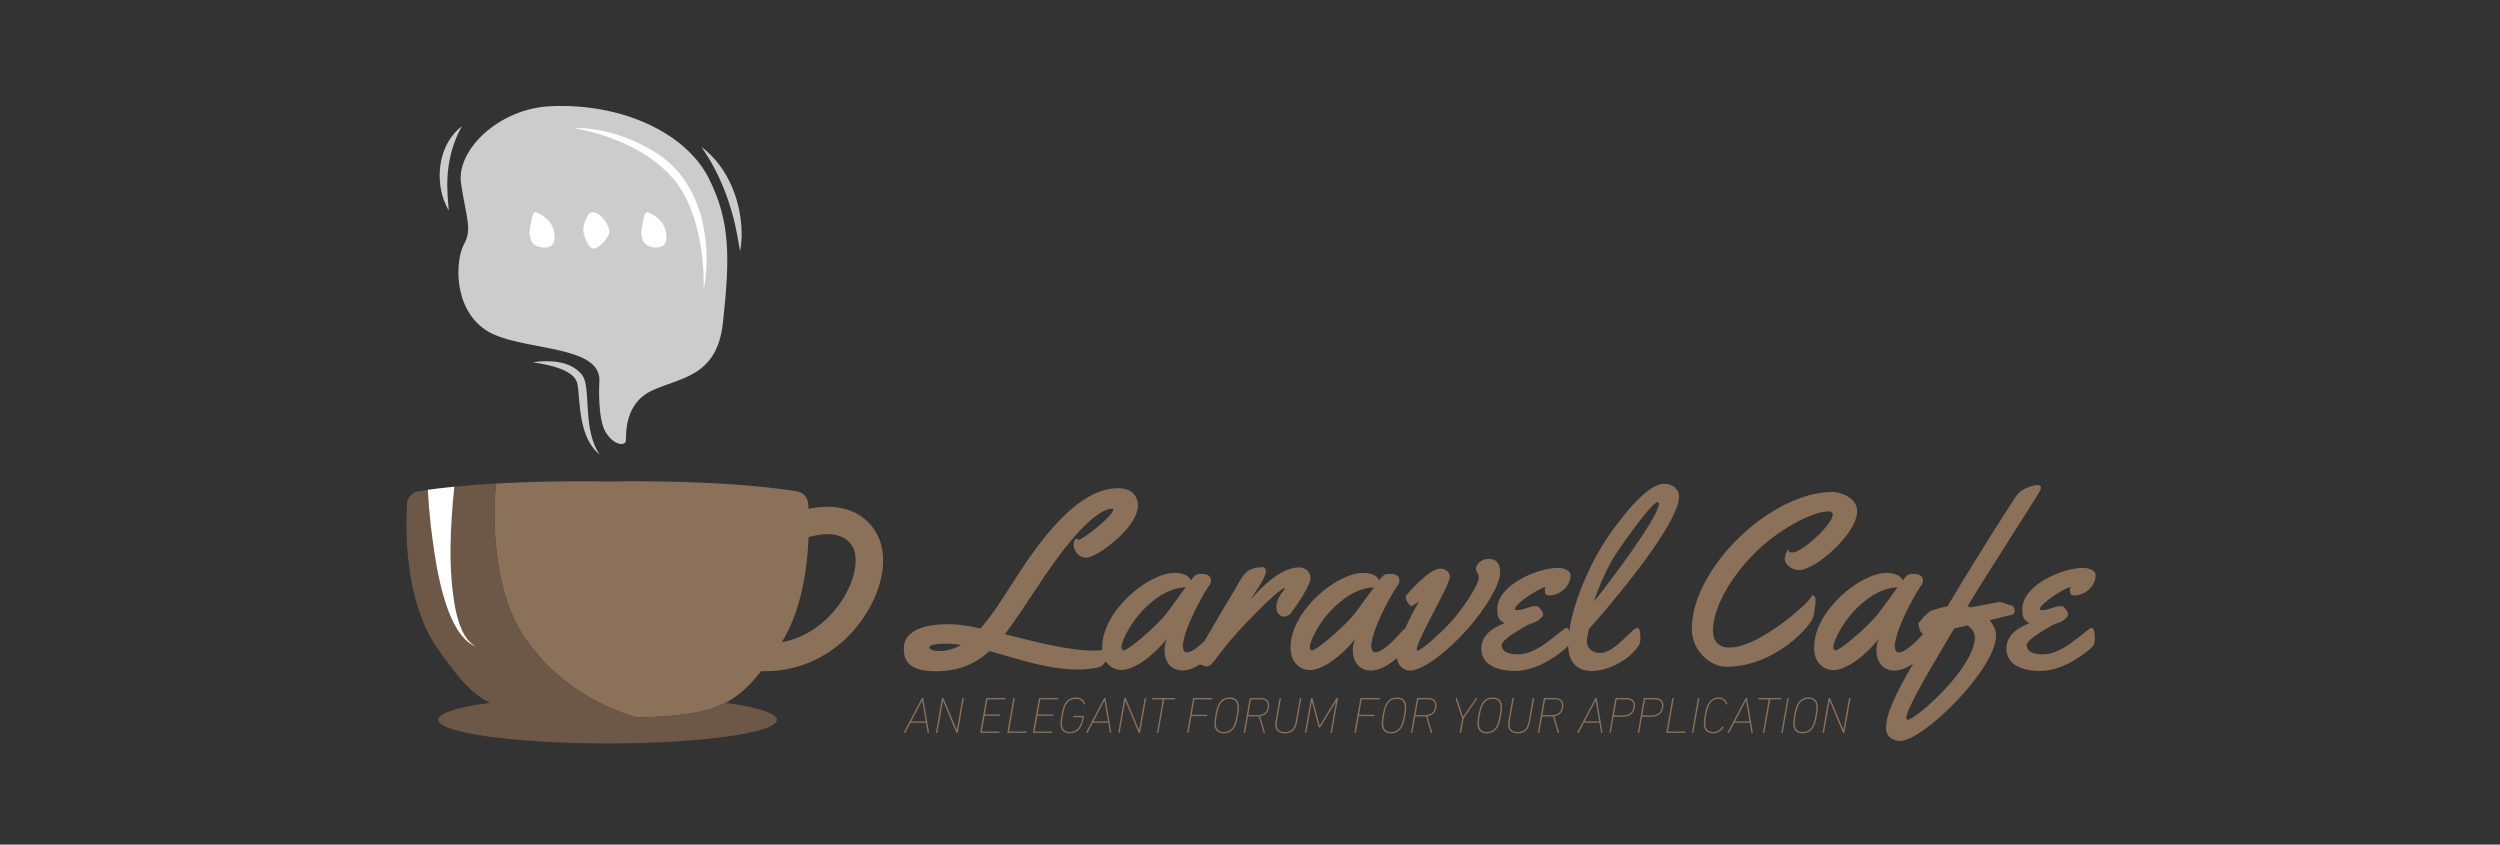 <?xml version="1.0" encoding="utf-8"?>
<!-- Generator: Adobe Illustrator 26.0.2, SVG Export Plug-In . SVG Version: 6.00 Build 0)  -->
<svg version="1.1" id="Layer_1" xmlns="http://www.w3.org/2000/svg" xmlns:xlink="http://www.w3.org/1999/xlink" x="0px" y="0px"
	 viewBox="0 0 888 300" style="enable-background:new 0 0 888 300;" xml:space="preserve">
<rect x="0" y="0" width="888" height="300" fill="#333333" stroke="none"/>
<style type="text/css">
	.st0{fill:#8C715A;}
	.st1{fill:#CCCCCC;}
	.st2{fill:#FFFFFF;}
	.st3{fill:#6D5747;}
</style>
<g>
	<g>
		<g>
			<path class="st0" d="M465.49,205.43c0-2.38-1.77-3.89-4.06-3.89c-6.56,0-13.3,6.99-17.36,11.57c1.25-2.03,5.57-7.95,5.57-9.98
				c0-0.73-0.17-1.68-1.04-1.68c-2.29,0-5.1,0.6-6.56,2.46c-1.51,1.9-2.55,4.06-3.8,6.13c-3.5,5.84-6.98,11.69-10.41,17.63
				c-2.07,2.04-4.53,4.05-6.3,4.05c-1.08,0-1.38-1.29-1.38-2.37c0-0.48,0.04-0.91,0.13-1.21c1.42-7.77,8.64-19.56,9.28-20.25
				c0.39-0.39,0.6-1.17,0.6-1.81c0-1.55-1.47-2.25-3.28-2.25c-1.77,0-2.46,0.17-3.89,2.38c-0.47-1.42-2.33-2.72-5.66-2.72
				c-9.59,0-25.82,13.6-25.82,26.43c0,0.33,0.01,0.66,0.03,0.98c-0.8,0.11-1.76,0.19-2.94,0.19c-9.46,0-21.03-3.2-31.65-5.83
				c4.19-5.48,8.55-12.44,14.08-20.6c13.65-20.17,20.99-23.97,23.88-23.97c0.35,0,0.52,0.13,0.52,0.39c0,1.86-9.59,9.89-12.48,10.75
				c-0.04-0.3-0.22-0.47-0.47-0.47c-0.43,0-1.12,0.6-1.12,2.07c0,2.07,1.55,4.66,4.62,4.66c3.54,0,18.22-10.71,18.22-18.48
				c0-2.63-1.51-6.18-7-6.18c-11.53,0-22.33,11.23-32.9,26.6c-5.7,8.33-10.54,17.06-16.02,23.19c-4.23-0.91-8.12-1.51-11.4-1.51
				c-13.08,0-15.85,4.97-15.85,8.38c0,3.45,0.56,8.33,11.27,8.33c8.29,0,14.03-2.55,19.17-7.17c9.89,2.68,20.34,6.56,31.48,6.56
				c3.8,0,7.17-0.56,8.33-1.25c0.36-0.22,0.91-0.85,1.5-1.63c1.17,1.77,3.15,3.05,5.64,3.05c4.32,0,11.31-4.97,16.06-11.14
				c-0.56,1.25-0.86,2.68-0.86,4.1c0,3.63,1.94,7.21,6.43,7.21c2.04,0,4.19-0.89,6.16-2.14c0.93,0.37,1.98,0.71,2.39,0.71
				c0.99,0,2.07-1.08,2.63-1.86c2.85-3.84,5.87-7.6,9.11-11.14c2.16-2.38,13.86-14.68,16.11-14.86l0.09,0.09
				c-1.51,1.77-3.2,4.23-3.2,6.74c0,1.68,0.99,3.32,2.85,3.32c1.12,0,1.86-0.6,2.46-1.38C460.35,215.41,465.49,207.89,465.49,205.43
				z M333.34,231.26c-1.81,0-3.28-0.65-3.28-1.29s1.51-1.34,5.66-1.34c1.86,0,3.71,0.17,5.7,0.43
				C338.91,230.48,336.28,231.26,333.34,231.26z M413.97,218.35C410.69,222.4,400.84,231,399.2,231c-0.6,0-0.86-0.39-0.86-1.08
				c0-2.59,3.71-9.15,7.51-13.08c6.69-6.99,12.35-8.2,15.29-8.2C418.85,211.69,415.91,215.88,413.97,218.35z"/>
			<path class="st0" d="M528.81,198.52c-2.85,0-4.53,2.12-4.53,3.46c0,1.42,0.99,1.51,0.99,3.11c0,2.2-3.63,8.12-7.99,13.6
				c-3.58,4.49-12.22,12.39-13.78,12.39c-0.17,0-0.26-0.09-0.26-0.26c0-3.63,11.75-22.84,11.75-26c0-1.43-1.43-2.85-3.45-2.85
				c-3.89,0-11.23,8.59-12,9.46c-0.13,0.17-0.22,0.43-0.22,0.69c0,1.25,1.42,3.11,1.99,3.11c0.52,0,1.68-0.86,2.81-1.68
				c-1.32,2.15-3.33,5.87-4.99,9.65c-0.16,0.06-0.31,0.16-0.46,0.28c-0.69,0.61-6.78,8.25-10.23,8.25c-1.08,0-1.38-1.29-1.38-2.37
				c0-0.48,0.04-0.91,0.13-1.21c1.42-7.77,8.64-19.56,9.28-20.25c0.39-0.39,0.6-1.17,0.6-1.81c0-1.55-1.47-2.25-3.28-2.25
				c-1.77,0-2.46,0.17-3.89,2.38c-0.47-1.42-2.33-2.72-5.66-2.72c-9.59,0-25.82,13.6-25.82,26.43c0,0.73,0.04,1.42,0.17,2.16
				c0.43,3.07,3.02,5.92,6.74,5.92c4.32,0,11.31-4.97,16.06-11.14c-0.56,1.25-0.86,2.68-0.86,4.1c0,3.63,1.94,7.21,6.43,7.21
				c3.19,0,6.62-2.15,9.26-4.46c0.28,3.1,2.7,4.46,4.65,4.46c4.53,0,13.39-6.82,20.43-14.77c6.52-7.38,11.57-15.98,11.57-19.99
				C532.87,199.78,531.18,198.52,528.81,198.52z M480.87,218.35C477.59,222.4,467.74,231,466.1,231c-0.6,0-0.86-0.39-0.86-1.08
				c0-2.59,3.71-9.15,7.51-13.08c6.69-6.99,12.35-8.2,15.29-8.2C485.75,211.69,482.81,215.88,480.87,218.35z"/>
			<path class="st0" d="M596.4,176.33c0-2.81-2.59-4.49-5.23-4.49c-5.92,0-14.16,10.54-19.48,18.05
				c-5.99,8.48-12.71,22.88-14.32,34.36c-0.15-0.66-0.42-1.2-0.93-1.2c-0.35,0-0.73,0.26-0.99,0.43c-3.97,2.98-9.98,8.94-16.28,8.94
				c-2.29,0-5.74-0.35-5.74-3.37c0-1.94,7.34-6,9.11-7c1.34-0.73,2.81-0.82,4.06-1.86c0.56-0.47,1.51-1.21,1.51-1.94
				c0-0.69-1.12-2.46-1.86-2.85c-0.26-0.09-0.6-0.09-0.86-0.09c-2.2,0-4.15,1.42-6.48,1.42c-0.17,0-0.86,0-0.86-0.35
				c0-1.6,5.92-5.48,7.34-6.26c1.12-0.65,2.29-1.25,3.54-1.68c-0.09,0.35-0.17,0.69-0.17,1.12c0,1.25,0.17,1.94,1.55,1.94
				c3.84,0,7.56-3.32,7.56-7.17c0-1.86-2.85-2.63-4.36-2.63c-7.34,0-21.68,6.09-21.68,14.6c0,2.29,0.22,3.97,2.59,5.05
				c-4.06,1.51-8.25,4.23-8.25,9.02c0,6.35,6.74,7.95,11.87,7.95c7,0,13.34-4.15,17.49-7.51c0.49-0.39,1.1-0.95,1.48-1.5
				c0.09,5.42,2.76,9.02,8.41,9.02c5.35,0,11.7-3.2,15.2-7.17c1.04-1.17,2.03-2.16,2.03-4.1v-0.86c0-0.69,0-3.15-1.12-3.15
				c-1.86,0-7.82,8.9-13.21,8.9c-2.63,0-4.66-1.56-4.66-4.32c0-1.43,0.52-2.72,0.69-4.15C571.7,215.32,596.4,186.26,596.4,176.33z
				 M572.52,199.09c1.73-3.11,13.99-20.73,16.28-20.73c0.35,0,0.43,0.3,0.43,0.65c0,4.66-18.91,29.71-23.1,34.68
				C567.68,208.97,570.1,203.4,572.52,199.09z"/>
			<path class="st0" d="M643.86,211.48c-0.22,0-0.35,0.09-0.39,0.35c-0.17,1.56-18.31,18.18-29.19,18.18c-4.15,0-5.83-2.63-5.83-6
				c0-9.07,7.77-21.16,16.63-29.28c8.25-7.56,19.13-13.08,24.4-13.08c1.04,0,1.51,0.43,1.51,1.12c0,3.41-10.8,13.47-14.34,13.47
				c-0.69,0-1.3-0.13-1.3-0.52c0-0.13,0.04-0.26,0.17-0.43c-1.08,0-1.6,2.63-1.6,3.24c0,1.6,2.12,3.97,5.14,3.97
				c5.74,0,20.6-12.91,20.6-20.94c0-4.58-5.66-6.82-8.77-6.82c-21.94,0-49.96,27.16-49.96,48.58c0,7.86,6.61,13.52,12.18,13.52
				c17.45,0,30.4-14.68,31.05-17.96c0.43-2.38,0.73-4.28,0.73-5.7C644.9,212.13,644.42,211.48,643.86,211.48z"/>
			<path class="st0" d="M714.69,218.35c0.65-0.13,0.91-0.69,0.91-1.3c0-0.86-0.48-1.86-0.73-1.9c-1.77-0.3-3.45-1.29-4.88-1.29
				c-0.22,0-0.43,0.04-0.6,0.09c-0.99,0.26-5.05,0.95-9.46,1.77c-0.39-0.09-0.73-0.3-1.08-0.39c8.94-14.68,25.05-39.43,25.82-41.11
				c0.17-0.39,0.26-0.73,0.26-0.99c0-0.65-0.47-0.95-1.17-0.95c-0.86-0.04-5.05,0.82-7.13,3.28c-0.91,1.08-12.83,19.6-24.87,39.77
				c-2.63,0.47-4.97,1.38-5.57,1.51c-0.78,0.22-2.03,1.51-2.72,2.12c-0.73,0.65-1.08,1.51-1.77,2.07c-0.26,0.13-0.35,0.35-0.35,0.52
				c0,0.39,0.35,0.82,0.35,1.21c0,0.42,0.16,1.84,1.46,2.35c-2.18,2.42-6.2,6.63-8.77,6.63c-1.08,0-1.38-1.29-1.38-2.37
				c0-0.48,0.04-0.91,0.13-1.21c1.42-7.77,8.64-19.56,9.28-20.25c0.39-0.39,0.6-1.17,0.6-1.81c0-1.55-1.47-2.25-3.28-2.25
				c-1.77,0-2.46,0.17-3.89,2.38c-0.47-1.42-2.33-2.72-5.66-2.72c-9.59,0-25.82,13.6-25.82,26.43c0,0.73,0.04,1.42,0.17,2.16
				c0.43,3.07,3.02,5.92,6.74,5.92c4.32,0,11.31-4.97,16.06-11.14c-0.56,1.25-0.86,2.68-0.86,4.1c0,3.63,1.94,7.21,6.43,7.21
				c2.21,0,4.54-1.03,6.64-2.44c-5.68,9.71-9.65,17.55-9.65,22.95c0,3.45,3.2,4.49,4.97,4.49c8.2,0,34.11-25.43,34.11-37.48
				c0-1.77-0.86-3.71-2.29-5.4C710.98,219.25,714.22,218.43,714.69,218.35z M666.84,218.35c-3.28,4.06-13.13,12.65-14.77,12.65
				c-0.6,0-0.86-0.39-0.86-1.08c0-2.59,3.71-9.15,7.51-13.08c6.69-6.99,12.35-8.2,15.29-8.2
				C671.72,211.69,668.78,215.88,666.84,218.35z M677.6,255.65c-0.3,0-0.47-0.22-0.47-0.65c0-3.5,10.54-20.81,17.01-31.78l4.79-1.08
				c1.51,1.17,2.55,2.59,2.55,4.15C701.48,237.17,680.45,255.65,677.6,255.65z"/>
			<path class="st0" d="M742.94,223.05c-0.35,0-0.73,0.26-0.99,0.43c-3.97,2.98-9.98,8.94-16.28,8.94c-2.29,0-5.74-0.35-5.74-3.37
				c0-1.94,7.34-6,9.11-7c1.34-0.73,2.81-0.82,4.06-1.86c0.56-0.47,1.51-1.21,1.51-1.94c0-0.69-1.12-2.46-1.86-2.85
				c-0.26-0.09-0.6-0.09-0.86-0.09c-2.2,0-4.15,1.42-6.48,1.42c-0.17,0-0.86,0-0.86-0.35c0-1.6,5.92-5.48,7.34-6.26
				c1.12-0.65,2.29-1.25,3.54-1.68c-0.09,0.35-0.17,0.69-0.17,1.12c0,1.25,0.17,1.94,1.55,1.94c3.84,0,7.56-3.32,7.56-7.17
				c0-1.86-2.85-2.63-4.36-2.63c-7.34,0-21.68,6.09-21.68,14.6c0,2.29,0.22,3.97,2.59,5.05c-4.06,1.51-8.25,4.23-8.25,9.02
				c0,6.35,6.74,7.95,11.88,7.95c7,0,13.34-4.15,17.49-7.51c0.65-0.52,1.51-1.34,1.77-2.03c0.26-0.73,0.26-1.6,0.26-2.33
				C744.06,225.69,744.06,223.05,742.94,223.05z"/>
		</g>
		<g>
			<path class="st0" d="M321.06,260.13l6.32-12.02c0.05-0.11,0.11-0.18,0.22-0.18h0.18c0.11,0,0.15,0.07,0.16,0.18l2.04,12.02
				c0.02,0.11-0.05,0.18-0.16,0.18h-0.15c-0.09,0-0.18-0.04-0.2-0.18l-0.56-3.41h-5.5l-1.78,3.41c-0.07,0.15-0.16,0.18-0.25,0.18
				h-0.22C321.04,260.31,321,260.24,321.06,260.13z M328.82,256.25l-1.24-7.41h-0.04l-3.88,7.41H328.82z"/>
			<path class="st0" d="M334.57,248.11c0.02-0.11,0.09-0.18,0.2-0.18h0.15c0.11,0,0.18,0.04,0.24,0.18l4.66,11.13h0.04l1.97-11.13
				c0.02-0.11,0.09-0.18,0.2-0.18h0.16c0.11,0,0.16,0.07,0.15,0.18l-2.11,12.02c-0.02,0.11-0.09,0.18-0.2,0.18h-0.13
				c-0.11,0-0.2-0.04-0.26-0.18l-4.66-11.18h-0.04l-1.97,11.18c-0.02,0.11-0.09,0.18-0.2,0.18h-0.16c-0.09,0-0.16-0.07-0.15-0.18
				L334.57,248.11z"/>
			<path class="st0" d="M350.28,248.11c0.02-0.11,0.09-0.18,0.2-0.18h6.54c0.11,0,0.16,0.07,0.15,0.18l-0.02,0.11
				c-0.02,0.13-0.09,0.18-0.22,0.18h-6.08c-0.07,0-0.11,0.04-0.13,0.11l-0.89,5.14c-0.02,0.09,0.04,0.13,0.11,0.13h5.23
				c0.11,0,0.16,0.07,0.15,0.18l-0.02,0.11c-0.02,0.13-0.09,0.18-0.22,0.18h-5.24c-0.07,0-0.11,0.04-0.13,0.11l-0.95,5.37
				c-0.02,0.07,0.02,0.11,0.09,0.11h6.08c0.11,0,0.16,0.07,0.15,0.18l-0.02,0.11c-0.02,0.13-0.09,0.18-0.22,0.18h-6.52
				c-0.11,0-0.16-0.07-0.15-0.18L350.28,248.11z"/>
			<path class="st0" d="M359.93,248.11c0.02-0.11,0.09-0.18,0.2-0.18h0.16c0.11,0,0.16,0.07,0.15,0.18l-2.04,11.62
				c-0.02,0.07,0.02,0.11,0.07,0.11h6.08c0.09,0,0.16,0.07,0.15,0.18l-0.02,0.11c-0.02,0.11-0.09,0.18-0.2,0.18h-6.52
				c-0.09,0-0.16-0.07-0.15-0.18L359.93,248.11z"/>
			<path class="st0" d="M369.03,248.11c0.02-0.11,0.09-0.18,0.2-0.18h6.54c0.11,0,0.16,0.07,0.15,0.18l-0.02,0.11
				c-0.02,0.13-0.09,0.18-0.22,0.18h-6.08c-0.07,0-0.11,0.04-0.13,0.11l-0.89,5.14c-0.02,0.09,0.04,0.13,0.11,0.13h5.23
				c0.11,0,0.16,0.07,0.15,0.18l-0.02,0.11c-0.02,0.13-0.09,0.18-0.22,0.18h-5.24c-0.07,0-0.11,0.04-0.13,0.11l-0.95,5.37
				c-0.02,0.07,0.02,0.11,0.09,0.11h6.08c0.11,0,0.16,0.07,0.15,0.18l-0.02,0.11c-0.02,0.13-0.09,0.18-0.22,0.18h-6.52
				c-0.11,0-0.16-0.07-0.15-0.18L369.03,248.11z"/>
			<path class="st0" d="M378.02,250.44c0.89-1.84,2.2-2.7,4.17-2.7c1.33,0,2.68,0.62,3.19,2.15c0.04,0.11,0,0.16-0.09,0.2
				l-0.15,0.06c-0.09,0.04-0.18,0-0.2-0.07c-0.47-1.31-1.55-1.86-2.84-1.86c-1.64,0-2.84,0.8-3.59,2.33
				c-0.73,1.49-1.31,4.94-1.31,6.43c0,1.95,0.97,3.04,2.82,3.04c1.58,0,2.82-0.73,3.62-2.37c0.33-0.66,0.64-1.6,0.82-2.79
				c0.02-0.07-0.02-0.11-0.09-0.11h-3.06c-0.11,0-0.15-0.07-0.13-0.18l0.02-0.13c0.02-0.11,0.07-0.16,0.18-0.16h3.5
				c0.09,0,0.15,0.07,0.13,0.18l-0.09,0.6c-0.16,1-0.49,2.09-0.8,2.73c-0.91,1.88-2.22,2.69-4.17,2.69c-2.06,0-3.26-1.26-3.26-3.42
				C376.69,255.5,377.3,251.93,378.02,250.44z"/>
			<path class="st0" d="M385.81,260.13l6.32-12.02c0.05-0.11,0.11-0.18,0.22-0.18h0.18c0.11,0,0.15,0.07,0.16,0.18l2.04,12.02
				c0.02,0.11-0.05,0.18-0.16,0.18h-0.15c-0.09,0-0.18-0.04-0.2-0.18l-0.56-3.41h-5.5l-1.78,3.41c-0.07,0.15-0.16,0.18-0.25,0.18
				h-0.22C385.8,260.31,385.76,260.24,385.81,260.13z M393.57,256.25l-1.24-7.41h-0.04l-3.88,7.41H393.57z"/>
			<path class="st0" d="M399.32,248.11c0.02-0.11,0.09-0.18,0.2-0.18h0.15c0.11,0,0.18,0.04,0.24,0.18l4.66,11.13h0.04l1.97-11.13
				c0.02-0.11,0.09-0.18,0.2-0.18h0.16c0.11,0,0.16,0.07,0.15,0.18l-2.11,12.02c-0.02,0.11-0.09,0.18-0.2,0.18h-0.13
				c-0.11,0-0.2-0.04-0.26-0.18l-4.66-11.18h-0.04l-1.97,11.18c-0.02,0.11-0.09,0.18-0.2,0.18h-0.16c-0.09,0-0.16-0.07-0.15-0.18
				L399.32,248.11z"/>
			<path class="st0" d="M411.12,260.31c-0.11,0-0.16-0.07-0.15-0.18l2.04-11.62c0.02-0.07,0-0.11-0.07-0.11h-3.57
				c-0.09,0-0.15-0.07-0.13-0.18l0.02-0.11c0.02-0.11,0.09-0.18,0.2-0.18h7.85c0.09,0,0.15,0.07,0.13,0.18l-0.02,0.11
				c-0.02,0.11-0.09,0.18-0.2,0.18h-3.57c-0.07,0-0.11,0.04-0.13,0.11l-2.04,11.62c-0.02,0.11-0.09,0.18-0.2,0.18H411.12z"/>
			<path class="st0" d="M423.79,248.11c0.02-0.11,0.09-0.18,0.2-0.18h6.54c0.11,0,0.16,0.07,0.15,0.18l-0.02,0.11
				c-0.02,0.13-0.09,0.18-0.22,0.18h-6.08c-0.07,0-0.11,0.04-0.13,0.11l-0.91,5.26c-0.02,0.09,0.04,0.13,0.11,0.13h5.23
				c0.11,0,0.16,0.07,0.15,0.18l-0.02,0.11c-0.02,0.13-0.09,0.18-0.22,0.18h-5.24c-0.07,0-0.11,0.04-0.13,0.11l-1,5.65
				c-0.02,0.11-0.09,0.18-0.2,0.18h-0.16c-0.11,0-0.16-0.07-0.15-0.18L423.79,248.11z"/>
			<path class="st0" d="M431.35,257.07c0-1.57,0.6-5.13,1.33-6.63c0.89-1.84,2.2-2.7,4.15-2.7c2.08,0,3.26,1.26,3.26,3.42
				c0,1.57-0.6,5.14-1.33,6.63c-0.89,1.84-2.2,2.69-4.15,2.69C432.53,260.49,431.35,259.24,431.35,257.07z M438.27,257.69
				c0.73-1.49,1.31-4.94,1.31-6.43c0-1.95-0.96-3.04-2.82-3.04c-1.64,0-2.84,0.8-3.59,2.33c-0.73,1.49-1.31,4.94-1.31,6.43
				c0,1.95,0.97,3.04,2.82,3.04C436.32,260.02,437.52,259.22,438.27,257.69z"/>
			<path class="st0" d="M448.97,260.31c-0.11,0-0.16-0.04-0.2-0.16l-1.64-5.68c-0.16,0.02-0.31,0.02-0.47,0.02h-3.26
				c-0.07,0-0.11,0.04-0.13,0.11l-0.98,5.54c-0.02,0.11-0.09,0.18-0.2,0.18h-0.16c-0.11,0-0.16-0.07-0.15-0.18l2.11-12.02
				c0.02-0.11,0.09-0.18,0.2-0.18h3.73c1.95,0,3,0.95,3,2.64c0,2.13-1.18,3.51-3.22,3.84l1.69,5.72c0.04,0.11,0,0.18-0.11,0.18
				H448.97z M450.34,250.6c0-1.49-0.87-2.2-2.6-2.2h-3.28c-0.07,0-0.11,0.04-0.13,0.11l-0.95,5.39c-0.02,0.07,0.02,0.11,0.09,0.11
				h3.28C449.1,254.01,450.34,252.64,450.34,250.6z"/>
			<path class="st0" d="M453.08,256.09l1.4-7.98c0.02-0.11,0.09-0.18,0.2-0.18h0.16c0.11,0,0.16,0.07,0.15,0.18l-1.4,7.99
				c-0.46,2.62,0.51,3.92,2.8,3.92c2.18,0,3.4-1.06,3.91-3.92l1.4-7.99c0.02-0.11,0.09-0.18,0.2-0.18h0.16
				c0.11,0,0.16,0.07,0.15,0.18l-1.4,7.98c-0.55,3.13-1.91,4.41-4.46,4.41C453.85,260.49,452.56,259.07,453.08,256.09z"/>
			<path class="st0" d="M465.66,248.11c0.02-0.11,0.09-0.18,0.2-0.18h0.16c0.11,0,0.16,0.05,0.2,0.18l2.51,9.62h0.04l5.86-9.62
				c0.07-0.13,0.16-0.18,0.25-0.18h0.22c0.11,0,0.16,0.07,0.15,0.18l-2.11,12.02c-0.02,0.11-0.09,0.18-0.2,0.18h-0.16
				c-0.11,0-0.16-0.07-0.15-0.18l1.91-10.85h-0.04l-5.5,8.96c-0.09,0.15-0.15,0.18-0.31,0.18h-0.07c-0.16,0-0.24-0.05-0.27-0.2
				l-2.35-9h-0.04l-1.91,10.91c-0.02,0.11-0.09,0.18-0.2,0.18h-0.16c-0.09,0-0.16-0.07-0.15-0.18L465.66,248.11z"/>
			<path class="st0" d="M483.21,248.11c0.02-0.11,0.09-0.18,0.2-0.18h6.54c0.11,0,0.16,0.07,0.15,0.18l-0.02,0.11
				c-0.02,0.13-0.09,0.18-0.22,0.18h-6.08c-0.07,0-0.11,0.04-0.13,0.11l-0.91,5.26c-0.02,0.09,0.04,0.13,0.11,0.13h5.23
				c0.11,0,0.16,0.07,0.15,0.18l-0.02,0.11c-0.02,0.13-0.09,0.18-0.22,0.18h-5.24c-0.07,0-0.11,0.04-0.13,0.11l-1,5.65
				c-0.02,0.11-0.09,0.18-0.2,0.18h-0.16c-0.11,0-0.16-0.07-0.15-0.18L483.21,248.11z"/>
			<path class="st0" d="M490.77,257.07c0-1.57,0.6-5.13,1.33-6.63c0.89-1.84,2.2-2.7,4.15-2.7c2.08,0,3.26,1.26,3.26,3.42
				c0,1.57-0.6,5.14-1.33,6.63c-0.89,1.84-2.2,2.69-4.15,2.69C491.95,260.49,490.77,259.24,490.77,257.07z M497.69,257.69
				c0.73-1.49,1.31-4.94,1.31-6.43c0-1.95-0.96-3.04-2.82-3.04c-1.64,0-2.84,0.8-3.59,2.33c-0.73,1.49-1.31,4.94-1.31,6.43
				c0,1.95,0.97,3.04,2.82,3.04C495.74,260.02,496.94,259.22,497.69,257.69z"/>
			<path class="st0" d="M508.39,260.31c-0.11,0-0.16-0.04-0.2-0.16l-1.64-5.68c-0.16,0.02-0.31,0.02-0.47,0.02h-3.26
				c-0.07,0-0.11,0.04-0.13,0.11l-0.98,5.54c-0.02,0.11-0.09,0.18-0.2,0.18h-0.16c-0.11,0-0.16-0.07-0.15-0.18l2.11-12.02
				c0.02-0.11,0.09-0.18,0.2-0.18h3.73c1.95,0,3,0.95,3,2.64c0,2.13-1.18,3.51-3.22,3.84l1.69,5.72c0.04,0.11,0,0.18-0.11,0.18
				H508.39z M509.76,250.6c0-1.49-0.87-2.2-2.6-2.2h-3.28c-0.07,0-0.11,0.04-0.13,0.11l-0.95,5.39c-0.02,0.07,0.02,0.11,0.09,0.11
				h3.28C508.52,254.01,509.76,252.64,509.76,250.6z"/>
			<path class="st0" d="M518.64,260.31c-0.11,0-0.16-0.07-0.15-0.18l0.86-4.92l-2.33-7.07c-0.04-0.13,0.02-0.22,0.15-0.22h0.11
				c0.15,0,0.2,0.04,0.25,0.18l2.15,6.48h0.04l4.44-6.48c0.09-0.15,0.16-0.18,0.31-0.18h0.15c0.13,0,0.16,0.11,0.09,0.22l-4.84,7.08
				l-0.86,4.9c-0.02,0.11-0.09,0.18-0.2,0.18H518.64z"/>
			<path class="st0" d="M524.78,257.07c0-1.57,0.6-5.13,1.33-6.63c0.89-1.84,2.2-2.7,4.15-2.7c2.08,0,3.26,1.26,3.26,3.42
				c0,1.57-0.6,5.14-1.33,6.63c-0.89,1.84-2.2,2.69-4.15,2.69C525.96,260.49,524.78,259.24,524.78,257.07z M531.7,257.69
				c0.73-1.49,1.31-4.94,1.31-6.43c0-1.95-0.96-3.04-2.82-3.04c-1.64,0-2.84,0.8-3.59,2.33c-0.73,1.49-1.31,4.94-1.31,6.43
				c0,1.95,0.97,3.04,2.82,3.04C529.75,260.02,530.95,259.22,531.7,257.69z"/>
			<path class="st0" d="M535.79,256.09l1.4-7.98c0.02-0.11,0.09-0.18,0.2-0.18h0.16c0.11,0,0.16,0.07,0.15,0.18l-1.4,7.99
				c-0.46,2.62,0.51,3.92,2.8,3.92c2.18,0,3.4-1.06,3.91-3.92l1.4-7.99c0.02-0.11,0.09-0.18,0.2-0.18h0.16
				c0.11,0,0.16,0.07,0.15,0.18l-1.4,7.98c-0.55,3.13-1.91,4.41-4.46,4.41C536.55,260.49,535.26,259.07,535.79,256.09z"/>
			<path class="st0" d="M553.45,260.31c-0.11,0-0.16-0.04-0.2-0.16l-1.64-5.68c-0.16,0.02-0.31,0.02-0.47,0.02h-3.26
				c-0.07,0-0.11,0.04-0.13,0.11l-0.98,5.54c-0.02,0.11-0.09,0.18-0.2,0.18h-0.16c-0.11,0-0.16-0.07-0.15-0.18l2.11-12.02
				c0.02-0.11,0.09-0.18,0.2-0.18h3.73c1.95,0,3,0.95,3,2.64c0,2.13-1.18,3.51-3.22,3.84l1.69,5.72c0.04,0.11,0,0.18-0.11,0.18
				H553.45z M554.82,250.6c0-1.49-0.87-2.2-2.6-2.2h-3.28c-0.07,0-0.11,0.04-0.13,0.11l-0.95,5.39c-0.02,0.07,0.02,0.11,0.09,0.11
				h3.28C553.58,254.01,554.82,252.64,554.82,250.6z"/>
			<path class="st0" d="M560.28,260.13l6.32-12.02c0.05-0.11,0.11-0.18,0.22-0.18H567c0.11,0,0.15,0.07,0.16,0.18l2.04,12.02
				c0.02,0.11-0.05,0.18-0.16,0.18h-0.15c-0.09,0-0.18-0.04-0.2-0.18l-0.56-3.41h-5.5l-1.78,3.41c-0.07,0.15-0.16,0.18-0.25,0.18
				h-0.22C560.26,260.31,560.22,260.24,560.28,260.13z M568.03,256.25l-1.24-7.41h-0.04l-3.88,7.41H568.03z"/>
			<path class="st0" d="M571.82,260.31c-0.11,0-0.16-0.07-0.15-0.18l2.11-12.02c0.02-0.11,0.09-0.18,0.2-0.18h3.75
				c1.97,0,3.02,0.95,3.02,2.57c0,2.59-1.73,4.1-4.19,4.1h-3.31c-0.07,0-0.11,0.04-0.13,0.11l-0.95,5.43
				c-0.02,0.11-0.09,0.18-0.2,0.18H571.82z M580.27,250.53c0-1.38-0.87-2.13-2.6-2.13h-3.31c-0.07,0-0.11,0.04-0.13,0.11l-0.96,5.5
				c-0.02,0.07,0.02,0.11,0.09,0.11h3.24C578.83,254.1,580.27,252.83,580.27,250.53z"/>
			<path class="st0" d="M581.92,260.31c-0.11,0-0.16-0.07-0.15-0.18l2.11-12.02c0.02-0.11,0.09-0.18,0.2-0.18h3.75
				c1.97,0,3.02,0.95,3.02,2.57c0,2.59-1.73,4.1-4.19,4.1h-3.31c-0.07,0-0.11,0.04-0.13,0.11l-0.95,5.43
				c-0.02,0.11-0.09,0.18-0.2,0.18H581.92z M590.37,250.53c0-1.38-0.87-2.13-2.6-2.13h-3.31c-0.07,0-0.11,0.04-0.13,0.11l-0.96,5.5
				c-0.02,0.07,0.02,0.11,0.09,0.11h3.24C588.93,254.1,590.37,252.83,590.37,250.53z"/>
			<path class="st0" d="M593.99,248.11c0.02-0.11,0.09-0.18,0.2-0.18h0.16c0.11,0,0.16,0.07,0.15,0.18l-2.04,11.62
				c-0.02,0.07,0.02,0.11,0.07,0.11h6.08c0.09,0,0.16,0.07,0.15,0.18l-0.02,0.11c-0.02,0.11-0.09,0.18-0.2,0.18h-6.52
				c-0.09,0-0.16-0.07-0.15-0.18L593.99,248.11z"/>
			<path class="st0" d="M603.1,248.11c0.02-0.11,0.09-0.18,0.2-0.18h0.16c0.11,0,0.16,0.07,0.15,0.18l-2.11,12.02
				c-0.02,0.11-0.09,0.18-0.2,0.18h-0.16c-0.11,0-0.16-0.07-0.15-0.18L603.1,248.11z"/>
			<path class="st0" d="M606.52,250.44c0.91-1.88,2.13-2.7,3.95-2.7c1.35,0,2.55,0.69,3.06,2.24c0.04,0.11,0,0.16-0.09,0.2
				l-0.15,0.05c-0.09,0.04-0.18,0-0.2-0.07c-0.47-1.33-1.4-1.95-2.66-1.95c-1.53,0-2.64,0.71-3.42,2.33
				c-0.73,1.49-1.31,4.94-1.31,6.43c0,1.93,0.95,3.04,2.8,3.04c1.44,0,2.42-0.66,3.28-1.91c0.05-0.07,0.13-0.09,0.2-0.05l0.16,0.09
				c0.09,0.05,0.07,0.15,0.02,0.24c-0.95,1.49-2.22,2.11-3.73,2.11c-2.04,0-3.24-1.26-3.24-3.42
				C605.19,255.5,605.79,251.93,606.52,250.44z"/>
			<path class="st0" d="M613.67,260.13l6.32-12.02c0.05-0.11,0.11-0.18,0.22-0.18h0.18c0.11,0,0.15,0.07,0.16,0.18l2.04,12.02
				c0.02,0.11-0.05,0.18-0.16,0.18h-0.15c-0.09,0-0.18-0.04-0.2-0.18l-0.56-3.41h-5.5l-1.78,3.41c-0.07,0.15-0.16,0.18-0.25,0.18
				h-0.22C613.65,260.31,613.62,260.24,613.67,260.13z M621.43,256.25l-1.24-7.41h-0.04l-3.88,7.41H621.43z"/>
			<path class="st0" d="M626.36,260.31c-0.11,0-0.16-0.07-0.15-0.18l2.04-11.62c0.02-0.07,0-0.11-0.07-0.11h-3.57
				c-0.09,0-0.15-0.07-0.13-0.18l0.02-0.11c0.02-0.11,0.09-0.18,0.2-0.18h7.85c0.09,0,0.15,0.07,0.13,0.18l-0.02,0.11
				c-0.02,0.11-0.09,0.18-0.2,0.18h-3.57c-0.07,0-0.11,0.04-0.13,0.11l-2.04,11.62c-0.02,0.11-0.09,0.18-0.2,0.18H626.36z"/>
			<path class="st0" d="M634.85,248.11c0.02-0.11,0.09-0.18,0.2-0.18h0.16c0.11,0,0.16,0.07,0.15,0.18l-2.11,12.02
				c-0.02,0.11-0.09,0.18-0.2,0.18h-0.16c-0.11,0-0.16-0.07-0.15-0.18L634.85,248.11z"/>
			<path class="st0" d="M636.96,257.07c0-1.57,0.6-5.13,1.33-6.63c0.89-1.84,2.2-2.7,4.15-2.7c2.08,0,3.26,1.26,3.26,3.42
				c0,1.57-0.6,5.14-1.33,6.63c-0.89,1.84-2.2,2.69-4.15,2.69C638.14,260.49,636.96,259.24,636.96,257.07z M643.88,257.69
				c0.73-1.49,1.31-4.94,1.31-6.43c0-1.95-0.96-3.04-2.82-3.04c-1.64,0-2.84,0.8-3.59,2.33c-0.73,1.49-1.31,4.94-1.31,6.43
				c0,1.95,0.97,3.04,2.82,3.04C641.93,260.02,643.13,259.22,643.88,257.69z"/>
			<path class="st0" d="M649.5,248.11c0.02-0.11,0.09-0.18,0.2-0.18h0.15c0.11,0,0.18,0.04,0.24,0.18l4.66,11.13h0.04l1.97-11.13
				c0.02-0.11,0.09-0.18,0.2-0.18h0.16c0.11,0,0.16,0.07,0.15,0.18l-2.11,12.02c-0.02,0.11-0.09,0.18-0.2,0.18h-0.13
				c-0.11,0-0.2-0.04-0.26-0.18l-4.66-11.18h-0.04l-1.97,11.18c-0.02,0.11-0.09,0.18-0.2,0.18h-0.16c-0.09,0-0.16-0.07-0.15-0.18
				L649.5,248.11z"/>
		</g>
	</g>
	<g>
		<path class="st1" d="M212.87,136.01c0,0-0.7,12.8,2.32,17.6c3.02,4.8,6.9,4.8,7.12,2.96c0.22-1.85-0.86-12.93,9.06-17.73
			c9.93-4.8,23.31-4.7,25.41-24.18c2.43-22.55,2.88-35.98-5.21-51.68c-8.09-15.7-30.55-26.45-56.1-25.25
			c-18.34,0.86-33.44,15.58-31.72,27.4c1.73,11.82,4.1,16.22,1.08,21.58c-3.02,5.36-4.1,22.48,7.55,30.42
			S214.38,121.79,212.87,136.01z"/>
		<path class="st2" d="M190.96,75.61c0,0,4.29,1.8,5.46,5.36c1.17,3.56,1,7.33-3.64,6.94c-4.64-0.39-5.17-4.24-4.4-7.76
			C189.14,76.63,189.28,74.68,190.96,75.61z"/>
		<path class="st2" d="M230.66,75.61c0,0,4.29,1.8,5.46,5.36c1.17,3.56,1,7.33-3.64,6.94c-4.64-0.39-5.17-4.24-4.4-7.76
			C228.84,76.63,228.98,74.68,230.66,75.61z"/>
		<path class="st2" d="M209.02,76.13c0,0-1.76,2.86-1.85,5.18c-0.09,2.33,1.67,6.17,3.08,6.87c1.41,0.7,4.67-1.96,5.99-4.88
			S211.58,73.01,209.02,76.13z"/>
		<path class="st2" d="M203.46,45.39c10.68-0.01,21.31,3.44,30.22,9.33c9.26,5.88,14.78,16.57,16.42,27.11
			c1.22,7.04,1.2,14.26-0.14,21.18c0.13-7.03-0.5-14.01-2.09-20.72c-1.58-6.6-4.13-13.12-8.39-18.43
			C230.73,53.44,216.67,47.8,203.46,45.39L203.46,45.39z"/>
		<path class="st1" d="M189.25,128.66c5.87-0.79,13.15-0.64,17.35,4.3c1.38,1.8,1.57,4.14,1.79,6.26c0.33,3.96,0.36,7.78,0.9,11.54
			c0.54,3.74,1.52,7.43,3.72,10.73c-6.34-5.23-6.89-14.5-7.52-22c-0.19-1.7-0.18-3.5-1.15-4.9c-0.83-1.32-2.36-2.28-4-3.06
			C196.98,130.02,193.13,129.27,189.25,128.66L189.25,128.66z"/>
		<path class="st1" d="M249.15,52.18c9.73,7.28,14.5,20.04,14.28,31.95c-0.06,1.72-0.27,3.43-0.52,5.11c-0.39-1.69-0.57-3.36-0.91-5
			C259.94,72.77,255.84,61.8,249.15,52.18L249.15,52.18z"/>
		<path class="st1" d="M164.08,44.81c-4.12,7.38-5.65,15.73-5.11,24.08c0.05,1.95,0.35,3.97,0.41,5.94
			c-0.64-1.18-1.22-2.42-1.71-3.69C154.48,62.25,156.27,50.74,164.08,44.81L164.08,44.81z"/>
	</g>
	<g>
		<g>
			<path class="st0" d="M176.09,171.76"/>
			<path class="st0" d="M311.72,190.15c-5.38-10.46-16.46-11.13-24.54-9.41c-0.03-0.62-0.05-1.2-0.09-1.72
				c-0.13-2.28-1.84-4.17-4.1-4.52c-28.16-4.44-67.17-3.46-67.17-3.46s-18.77-0.47-39.67,0.72c-0.02,0.17-3.98,34.57,10.56,55.23
				c5.74,8.16,12.94,15.02,22.05,20.36c5.14,3.01,10.88,5.53,17.33,7.52c15.54-0.36,24.71-1.72,31.56-5.21
				c4.92-2.52,8.65-6.14,12.7-11.28c0.48,0.02,0.96,0.04,1.44,0.04c13.81,0,26.59-6.84,34.8-18.84
				C313.62,209.3,315.63,197.75,311.72,190.15z M298.55,214.06c-2.71,3.95-9.48,11.98-20.87,14.08c7.04-11.44,9.1-26.26,9.52-37.33
				c3.82-1.15,12.43-2.86,15.85,3.8C304.92,198.26,303.98,206.12,298.55,214.06z"/>
			<path class="st0" d="M176.09,171.76c0.02,0,0.05,0,0.07,0c0,0,0,0,0,0C176.13,171.75,176.11,171.75,176.09,171.76z"/>
		</g>
		<path class="st3" d="M257.65,249.65c-6.84,3.5-16.01,4.85-31.56,5.21c-6.45-1.99-12.19-4.51-17.33-7.52
			c-9.12-5.34-16.32-12.2-22.05-20.36c-14.54-20.67-10.58-55.07-10.56-55.23c-2.3,0.13-4.63,0.28-6.97,0.46c-0.01,0-0.02,0-0.03,0
			c-1.15,0.09-2.3,0.18-3.45,0.28c-0.02,0-0.04,0-0.06,0.01c-1.15,0.1-2.3,0.2-3.44,0.31c-0.02,0-0.05,0-0.07,0.01
			c-1.11,0.11-2.21,0.22-3.31,0.34c-0.06,0.01-0.13,0.01-0.19,0.02c-1.11,0.12-2.22,0.25-3.32,0.39c-0.02,0-0.04,0.01-0.06,0.01
			c-1.07,0.13-2.13,0.27-3.18,0.42c-0.08,0.01-0.17,0.02-0.25,0.03c-1.07,0.15-2.12,0.31-3.16,0.47c-2.26,0.36-3.97,2.24-4.1,4.52
			c-0.1,1.8-0.2,4.15-0.2,6.89c0,0.77,0.01,1.56,0.02,2.39c0.06,3.29,0.26,7.02,0.7,10.95c0.33,2.95,0.79,6.01,1.44,9.1
			c0.14,0.68,0.29,1.36,0.45,2.04c0.14,0.61,0.29,1.21,0.45,1.82c0.5,1.92,1.08,3.83,1.74,5.71c0.57,1.6,1.19,3.18,1.89,4.72
			c0.35,0.78,0.73,1.55,1.12,2.31c0.2,0.39,0.41,0.78,0.62,1.16c0.8,1.47,1.68,2.9,2.63,4.26c1.82,2.59,3.49,4.92,5.09,7
			c1.2,1.57,2.37,3,3.53,4.31c0.39,0.44,0.78,0.86,1.17,1.27c0.78,0.82,1.57,1.59,2.38,2.3c1.97,1.75,4.05,3.19,6.39,4.39
			c-11.28,1.53-18.3,3.66-18.3,6.03c0,4.63,26.92,8.39,60.14,8.39s60.14-3.76,60.14-8.39C275.96,253.31,268.94,251.17,257.65,249.65
			z"/>
		<path class="st2" d="M168.97,229.72c-4.47-2.78-5.97-8.15-7.12-12.96c-2.78-14.37-1.92-29.39-0.48-43.88
			c-3.2,0.32-6.36,0.68-9.41,1.11c0.23,4.24,0.59,8.38,1.04,12.57C154.41,197.92,157.49,224.78,168.97,229.72z"/>
	</g>
</g>
</svg>
